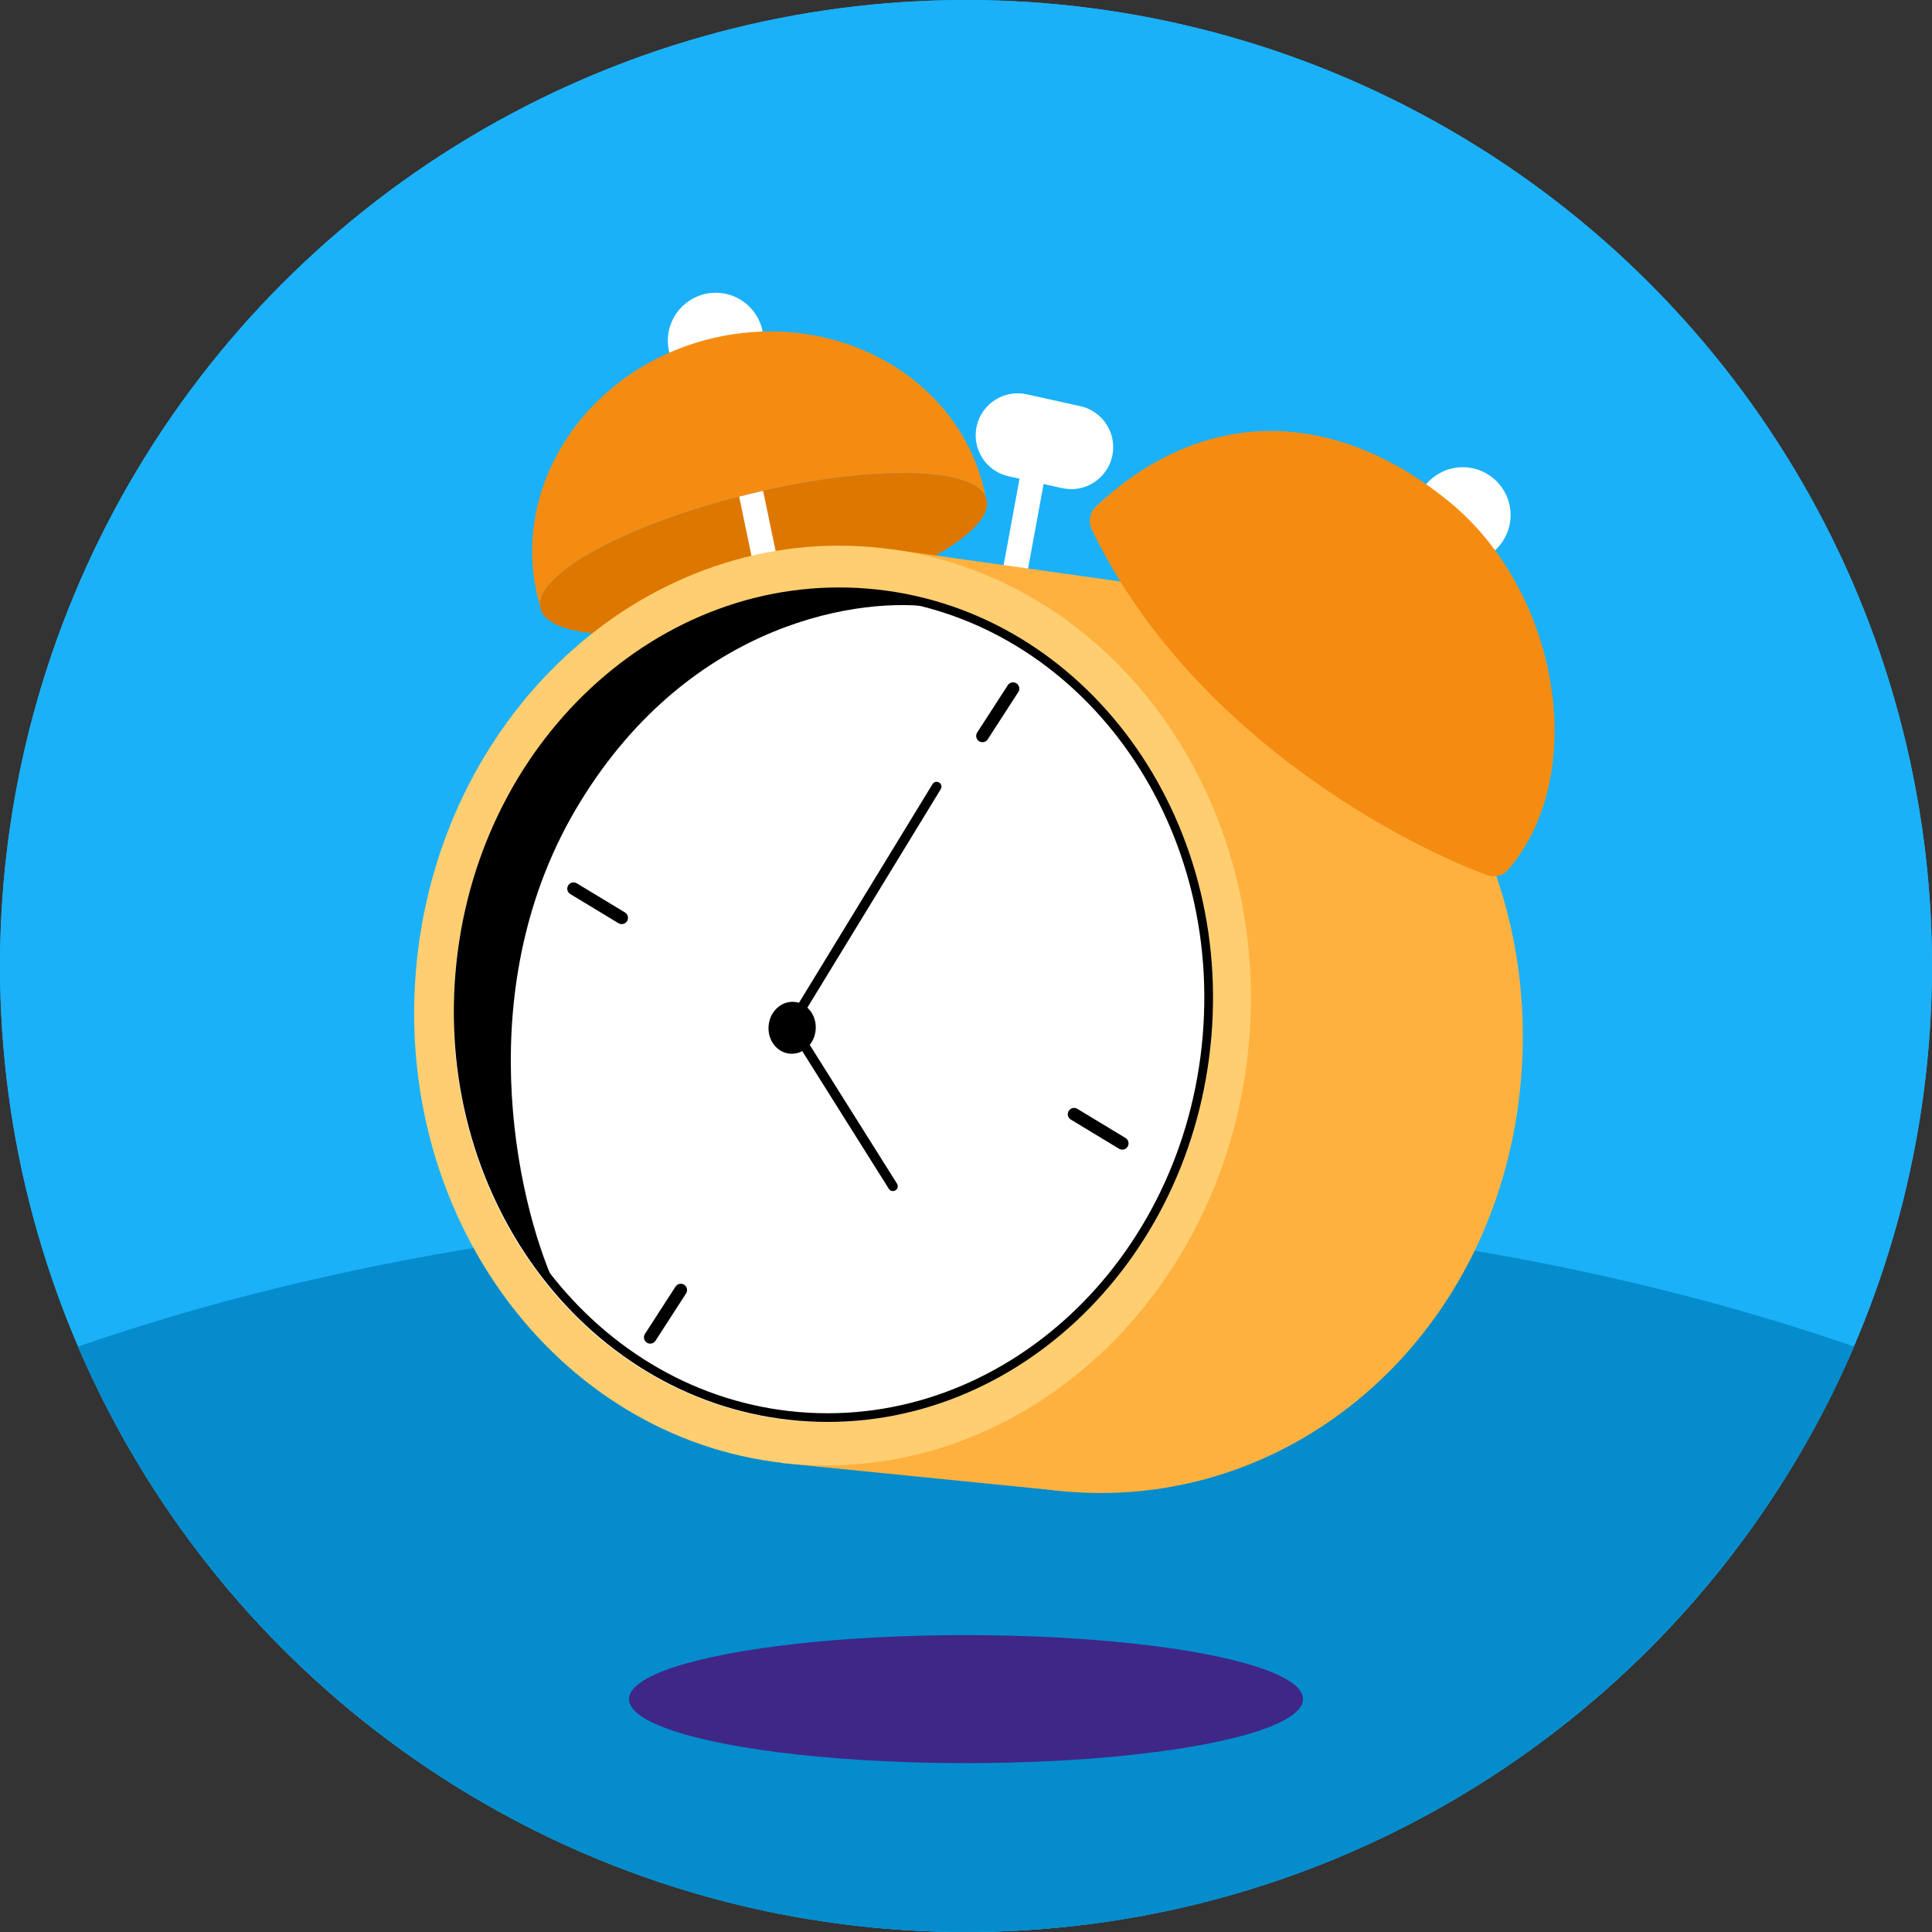 <svg width="100" height="100" viewBox="0 0 100 100" fill="none" xmlns="http://www.w3.org/2000/svg">
<rect x="0" y="0" width="100" height="100" fill="#333333" stroke="none"/>
<g clip-path="url(#clip0_120_198)">
<circle cx="50" cy="50" r="50" fill="#1BB1F8"/>
<circle cx="50" cy="50" r="50" fill="#1BB1F8"/>
<path d="M95.969 69.7C88.322 87.518 70.619 99.999 50 99.999C29.381 99.999 11.677 87.518 4.031 69.7C16.966 65.207 32.842 62.561 50 62.561C67.158 62.561 83.034 65.207 95.969 69.7Z" fill="#058CCC"/>
<ellipse cx="50.001" cy="87.946" rx="17.445" ry="3.313" fill="#3E2787"/>
<path fill-rule="evenodd" clip-rule="evenodd" d="M53.566 23.977C53.913 24.04 54.142 24.373 54.078 24.719L53.083 30.129C53.019 30.475 52.687 30.704 52.341 30.641C51.994 30.577 51.765 30.245 51.829 29.898L52.824 24.488C52.888 24.142 53.22 23.913 53.566 23.977Z" fill="white"/>
<path d="M50.552 22.062C50.811 20.891 51.971 20.151 53.143 20.41L55.916 21.023C57.087 21.282 57.827 22.442 57.568 23.614C57.309 24.785 56.149 25.525 54.978 25.266L52.205 24.653C51.033 24.394 50.293 23.234 50.552 22.062Z" fill="white"/>
<circle cx="37.044" cy="17.63" r="2.476" fill="white"/>
<path d="M51.02 25.724C50.99 25.571 50.957 25.419 50.919 25.266C49.494 19.434 43.169 15.969 36.794 17.528C30.418 19.086 26.406 25.078 27.832 30.91C27.869 31.063 27.91 31.214 27.953 31.363C27.811 29.651 32.553 27.098 38.762 25.581C44.971 24.063 50.357 24.139 51.02 25.724Z" fill="#F58C12"/>
<ellipse cx="39.52" cy="28.676" rx="11.884" ry="3.187" transform="rotate(-13.737 39.52 28.676)" fill="#DE7700"/>
<path d="M39.499 25.407L40.463 30.045C40.535 30.39 40.313 30.727 39.969 30.799C39.624 30.87 39.286 30.649 39.215 30.304L38.259 25.706C38.426 25.663 38.593 25.621 38.762 25.58C39.009 25.52 39.255 25.462 39.499 25.407Z" fill="white"/>
<path d="M78.729 55.858C77.628 68.965 67.132 78.204 55.224 77.204C43.316 76.204 34.505 65.343 35.606 52.235C36.707 39.128 47.252 29.314 59.161 30.314C71.069 31.314 79.83 42.751 78.729 55.858Z" fill="#FFB140"/>
<path d="M40.342 75.713L55.342 77.213L47.929 74.738L40.342 75.713Z" fill="#FFB140"/>
<path d="M46.192 28.438L60.304 30.426L53.492 31.801L46.192 28.438Z" fill="#FFB140"/>
<path d="M64.653 53.857C63.552 66.965 53.006 76.779 41.098 75.779C29.189 74.778 20.428 63.342 21.529 50.235C22.63 37.128 33.176 27.314 45.084 28.314C56.993 29.314 65.754 40.75 64.653 53.857Z" fill="#FFCE71"/>
<path d="M62.603 53.696C61.607 65.563 52.058 74.45 41.276 73.544C30.494 72.638 22.562 62.284 23.559 50.416C24.556 38.549 34.104 29.662 44.886 30.568C55.668 31.474 63.6 41.828 62.603 53.696Z" fill="white"/>
<path fill-rule="evenodd" clip-rule="evenodd" d="M52.611 35.37C52.762 35.468 52.805 35.669 52.708 35.819L51.125 38.268C51.028 38.419 50.827 38.462 50.676 38.365C50.525 38.267 50.482 38.066 50.579 37.915L52.162 35.467C52.259 35.316 52.46 35.273 52.611 35.37Z" fill="black"/>
<path fill-rule="evenodd" clip-rule="evenodd" d="M35.414 66.5C35.564 66.597 35.608 66.798 35.51 66.949L33.928 69.398C33.831 69.549 33.63 69.592 33.479 69.494C33.328 69.397 33.285 69.196 33.382 69.045L34.964 66.596C35.062 66.446 35.263 66.402 35.414 66.5Z" fill="black"/>
<path fill-rule="evenodd" clip-rule="evenodd" d="M58.367 59.348C58.274 59.502 58.074 59.551 57.92 59.458L55.426 57.949C55.272 57.856 55.223 57.656 55.316 57.503C55.409 57.349 55.609 57.3 55.762 57.393L58.257 58.902C58.41 58.995 58.46 59.194 58.367 59.348Z" fill="black"/>
<path fill-rule="evenodd" clip-rule="evenodd" d="M32.459 47.675C32.366 47.829 32.166 47.878 32.012 47.785L29.518 46.276C29.364 46.183 29.315 45.983 29.408 45.83C29.501 45.676 29.701 45.627 29.854 45.72L32.349 47.229C32.502 47.322 32.551 47.522 32.459 47.675Z" fill="black"/>
<path d="M42.219 53.3C42.157 54.041 41.561 54.595 40.888 54.539C40.215 54.482 39.72 53.836 39.782 53.096C39.845 52.355 40.44 51.801 41.113 51.857C41.786 51.914 42.281 52.56 42.219 53.3Z" fill="black"/>
<path fill-rule="evenodd" clip-rule="evenodd" d="M48.611 40.502C48.729 40.574 48.766 40.728 48.694 40.845L41.689 52.319L41.262 52.058L48.267 40.585C48.339 40.467 48.493 40.43 48.611 40.502Z" fill="black"/>
<path fill-rule="evenodd" clip-rule="evenodd" d="M41.506 53.907C41.623 53.834 41.777 53.869 41.851 53.986L46.429 61.267C46.502 61.384 46.467 61.538 46.35 61.612C46.234 61.685 46.079 61.65 46.006 61.533L41.428 54.252C41.354 54.135 41.389 53.981 41.506 53.907Z" fill="black"/>
<path d="M30.029 41.511C24.237 50.964 26.732 62.093 28.703 66.475C20.039 54.746 24.647 43.291 28.034 39.03C34.751 29.42 44.423 29.967 48.42 31.442C44.703 30.859 35.821 32.057 30.029 41.511Z" fill="black"/>
<path fill-rule="evenodd" clip-rule="evenodd" d="M41.366 73.088C51.883 73.971 61.271 65.295 62.252 53.608C63.234 41.922 55.426 31.801 44.908 30.918C34.391 30.035 25.004 38.711 24.022 50.397C23.04 62.084 30.849 72.204 41.366 73.088ZM41.328 73.536C52.133 74.444 61.702 65.539 62.701 53.646C63.7 41.754 55.751 31.377 44.946 30.47C34.141 29.562 24.573 38.467 23.573 50.36C22.575 62.252 30.524 72.629 41.328 73.536Z" fill="black"/>
<circle cx="75.711" cy="26.659" r="2.476" fill="white"/>
<path d="M75.013 25.972C69.276 21.279 62.49 20.817 56.735 26.205C56.404 26.515 56.316 27.004 56.512 27.413C61.325 37.44 71.705 43.334 76.958 45.293C77.348 45.438 77.786 45.338 78.058 45.022C82.287 40.103 80.73 30.65 75.013 25.972Z" fill="#F58C12"/>
</g>
<defs>
<clipPath id="clip0_120_198">
<rect width="100" height="100" fill="white"/>
</clipPath>
</defs>
</svg>
